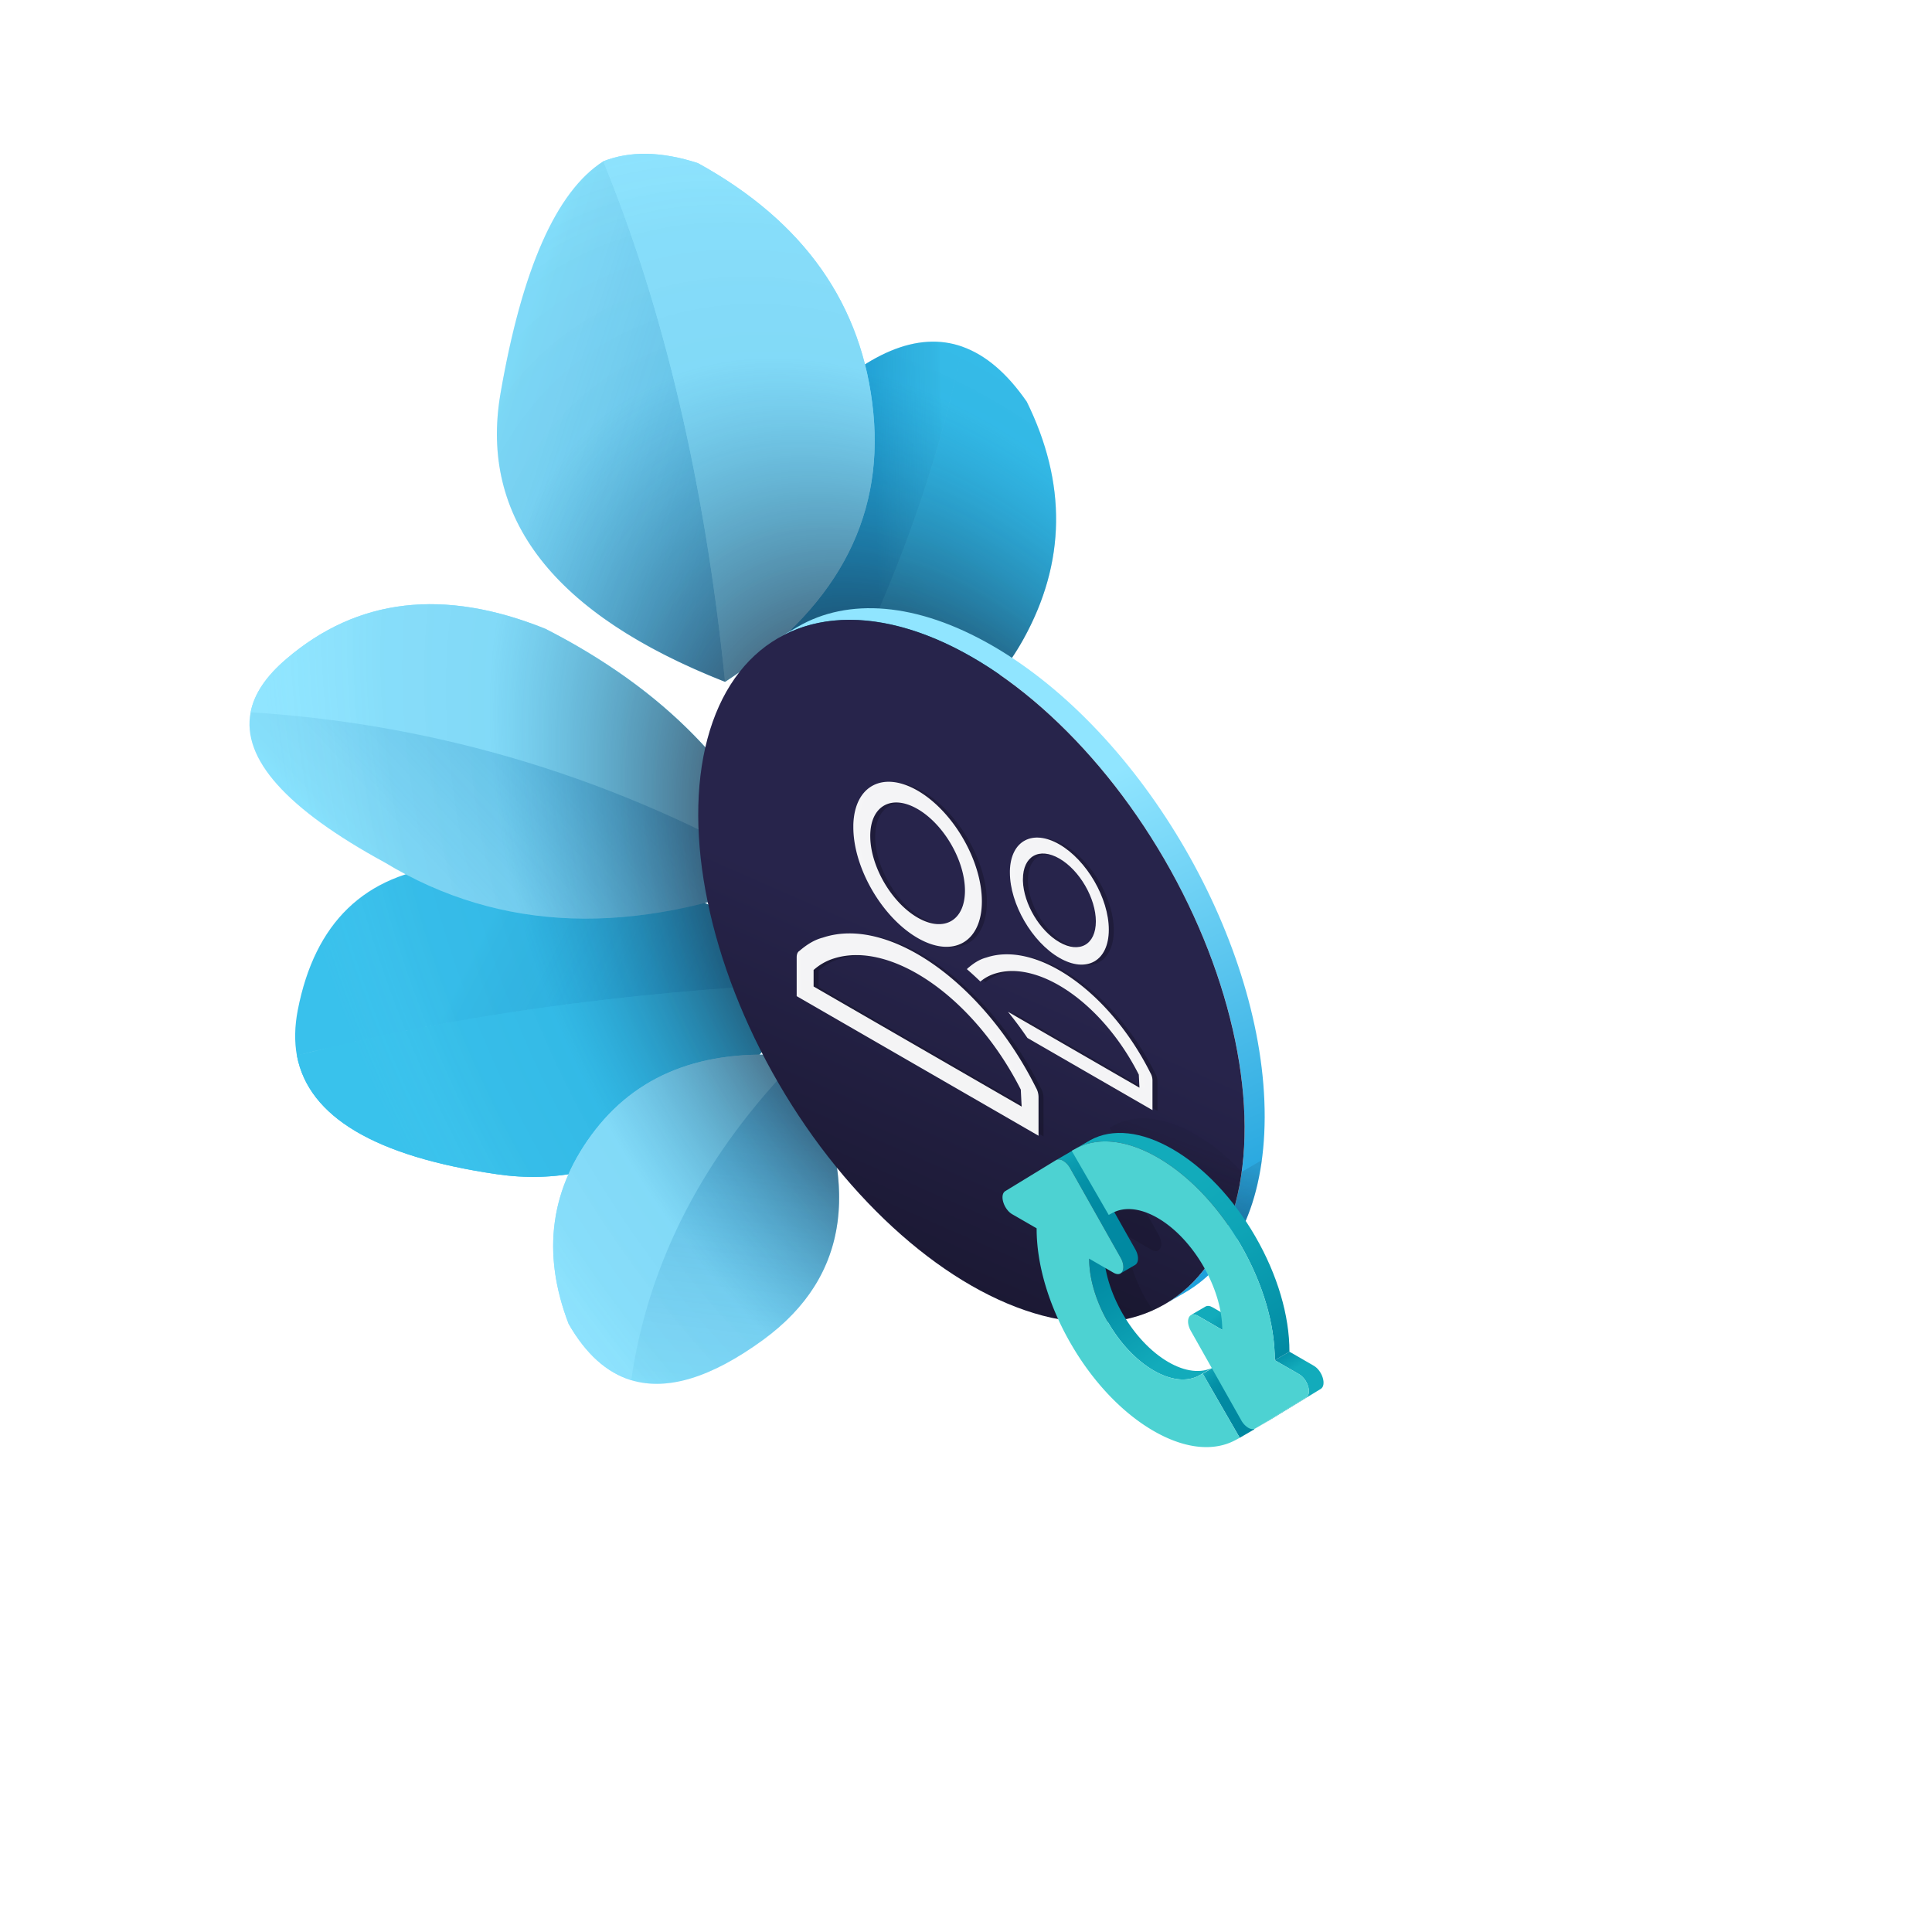 <svg xmlns="http://www.w3.org/2000/svg" xmlns:xlink="http://www.w3.org/1999/xlink" viewBox="0 0 2500 2500"><defs><linearGradient id="eab60d53-950a-477d-8e02-4c8e1cc14ffc" x1="-7029.39" y1="6637.75" x2="-6906.39" y2="6959.11" gradientTransform="matrix(0.01, 1, 1.38, -0.02, -8478.29, 8398.69)" gradientUnits="userSpaceOnUse"><stop offset="0" stop-color="#39c2ec" stop-opacity="0.1"/><stop offset="0.03" stop-color="#2ea7d6" stop-opacity="0.1"/><stop offset="0.15" stop-color="#1f82b9" stop-opacity="0.1"/><stop offset="0.87" stop-color="#0071b0" stop-opacity="0.3"/></linearGradient><linearGradient id="a29b6483-9bd4-459e-b059-facf43d378ea" x1="-5051.37" y1="7803.34" x2="-4607.84" y2="7803.34" gradientTransform="translate(-6201.61 -4153.13) rotate(-83.08)" xlink:href="#eab60d53-950a-477d-8e02-4c8e1cc14ffc"/><linearGradient id="f331f4ce-745c-4aa6-8a7f-0793474fc067" x1="1223.82" y1="708.11" x2="1122.45" y2="710.92" gradientTransform="matrix(1, 0, 0, 1, 0, 0)" xlink:href="#eab60d53-950a-477d-8e02-4c8e1cc14ffc"/><linearGradient id="e28b8abf-24cf-4ae1-b5f4-3dd6bbad44c7" x1="1178.74" y1="721.06" x2="836.6" y2="904.1" gradientUnits="userSpaceOnUse"><stop offset="0" stop-color="#39c2ec" stop-opacity="0.1"/><stop offset="0.08" stop-color="#2ea7d6" stop-opacity="0.1"/><stop offset="0.36" stop-color="#1f82b9" stop-opacity="0.1"/><stop offset="0.6" stop-color="#0071b0" stop-opacity="0.3"/></linearGradient><linearGradient id="bf7948b4-b430-4357-9dbb-dce4dcb60c15" x1="-4740.5" y1="4730.54" x2="-4342.4" y2="4730.54" gradientTransform="matrix(0.75, -0.69, 0.75, 0.81, 514.88, -5940.67)" xlink:href="#eab60d53-950a-477d-8e02-4c8e1cc14ffc"/><linearGradient id="fb6d185a-7fee-4769-90ee-1792922db597" x1="-4776.51" y1="2129.42" x2="-4374.99" y2="2129.42" gradientTransform="matrix(0.95, 0.3, -0.35, 1.09, 5936.04, -383.91)" xlink:href="#eab60d53-950a-477d-8e02-4c8e1cc14ffc"/><radialGradient id="beae766b-0a78-48d4-a09c-2a51cbd9a1b6" cx="1238.84" cy="1218.31" r="761" gradientTransform="translate(-821.86 151.36) rotate(-30.36) scale(1 1.61)" gradientUnits="userSpaceOnUse"><stop offset="0.34" stop-color="#141226" stop-opacity="0.6"/><stop offset="0.67" stop-color="#0071b0" stop-opacity="0.1"/><stop offset="0.83" stop-color="#1e89c0" stop-opacity="0.08"/><stop offset="0.97" stop-color="#7ad3f3" stop-opacity="0.02"/><stop offset="1" stop-color="#90e5ff" stop-opacity="0"/></radialGradient><linearGradient id="ac1ddb53-7244-4137-9c71-81443ba56609" x1="-6556.86" y1="-6356.99" x2="-6816.14" y2="-5806.24" gradientTransform="matrix(-1, 0, 0, 1, -5239.74, 7415.42)" gradientUnits="userSpaceOnUse"><stop offset="0" stop-color="#90e5ff"/><stop offset="1" stop-color="#1da1dc"/></linearGradient><linearGradient id="b4a79d78-496e-4213-b5e2-5627190b4ed2" x1="-6100.57" y1="-5255.22" x2="-6891.25" y2="-7058.39" gradientTransform="matrix(-0.86, -0.5, -0.5, 0.86, -7454.59, 3317.23)" gradientUnits="userSpaceOnUse"><stop offset="0.21" stop-color="#141226"/><stop offset="0.53" stop-color="#27244b"/><stop offset="0.98" stop-color="#27244b"/><stop offset="1" stop-color="#27244b"/></linearGradient><filter id="b84b7096-af80-4459-b186-c85e02a86bff" name="AI_DesenfoqueGaussiano_7"><feGaussianBlur stdDeviation="7"/></filter><filter id="a4308bf6-5308-44a1-8509-521c2592cf27" name="AI_DesenfoqueGaussiano_4"><feGaussianBlur stdDeviation="4"/></filter><linearGradient id="b0c98e93-3bca-4e6d-ac2d-0f0569eeadb0" x1="1514.49" y1="1453.11" x2="1480.7" y2="1544.54" gradientUnits="userSpaceOnUse"><stop offset="0" stop-color="#141226" stop-opacity="0.1"/><stop offset="0.01" stop-color="#141226" stop-opacity="0.1"/><stop offset="0.15" stop-color="#141226" stop-opacity="0.1"/><stop offset="0.87" stop-color="#141226" stop-opacity="0.3"/></linearGradient><linearGradient id="aea267ae-768b-42f0-a405-75f94c43a279" x1="1476.21" y1="1660.93" x2="1294.6" y2="1342.41" gradientUnits="userSpaceOnUse"><stop offset="0.01" stop-color="#0088a1"/><stop offset="0.31" stop-color="#018aa2"/><stop offset="0.41" stop-color="#0491a7"/><stop offset="0.49" stop-color="#0b9cb0"/><stop offset="0.55" stop-color="#12abbb"/><stop offset="0.98" stop-color="#12abbb"/><stop offset="1" stop-color="#12abbb"/></linearGradient><linearGradient id="a92a6c6e-051b-464b-bfc4-92aaf530fdec" x1="1420.91" y1="1623.84" x2="1552.27" y2="1813.37" gradientUnits="userSpaceOnUse"><stop offset="0.01" stop-color="#0088a1"/><stop offset="0.3" stop-color="#0694aa"/><stop offset="0.7" stop-color="#12abbb"/><stop offset="0.99" stop-color="#12abbb"/><stop offset="1" stop-color="#12abbb"/></linearGradient><linearGradient id="a52156d2-e597-408f-a596-5b340f398d5d" x1="1618.39" y1="1847.1" x2="1499.69" y2="1707.82" gradientUnits="userSpaceOnUse"><stop offset="0.01" stop-color="#0088a1"/><stop offset="0.3" stop-color="#018aa2"/><stop offset="0.4" stop-color="#0491a7"/><stop offset="0.47" stop-color="#0b9cb0"/><stop offset="0.53" stop-color="#12abbb"/><stop offset="0.66" stop-color="#12abbb"/><stop offset="0.67" stop-color="#12abbb"/><stop offset="1" stop-color="#12abbb"/></linearGradient><linearGradient id="a340af88-a373-4264-b6b0-dd7ec8d1da1f" x1="1635.17" y1="1786.95" x2="1524.18" y2="1646.89" gradientUnits="userSpaceOnUse"><stop offset="0.01" stop-color="#0088a1"/><stop offset="0.23" stop-color="#028ba3"/><stop offset="0.4" stop-color="#0795aa"/><stop offset="0.55" stop-color="#0fa5b7"/><stop offset="0.59" stop-color="#12abbb"/><stop offset="0.98" stop-color="#12abbb"/><stop offset="1" stop-color="#12abbb"/></linearGradient><linearGradient id="af541c24-30e7-4900-af2a-245904b5d03a" x1="1632.55" y1="1752.76" x2="1676.6" y2="1829.85" gradientUnits="userSpaceOnUse"><stop offset="0.01" stop-color="#0088a1"/><stop offset="0.2" stop-color="#0796ac"/><stop offset="0.42" stop-color="#12abbb"/><stop offset="0.98" stop-color="#12abbb"/><stop offset="1" stop-color="#12abbb"/></linearGradient><linearGradient id="eae57860-a107-4132-8dd7-3d6b2feecf12" x1="1658.3" y1="1767.95" x2="1390.83" y2="1365.95" gradientUnits="userSpaceOnUse"><stop offset="0.01" stop-color="#0088a1"/><stop offset="0.09" stop-color="#0490a7"/><stop offset="0.36" stop-color="#0ea4b6"/><stop offset="0.55" stop-color="#12abbb"/><stop offset="0.83" stop-color="#12abbb"/><stop offset="0.84" stop-color="#12abbb"/></linearGradient></defs><g style="isolation:isolate"><g id="bf06674e-60ea-4086-8b08-af2a4bf2c868" data-name="ARTWORK"><g id="bd50e95c-5c13-4b3d-80a6-a52bc5237fc6" data-name="Plant"><path d="M384.22,1366.08q293-75.84,668.14-94.39Q867.77,1552.57,642.77,1519.4,407,1484.95,384.22,1366.08m0,0q-5-27.16,1.09-58.92,33-170,193.6-186.91,298.56-32.14,473.45,151.44Q677.18,1290.23,384.22,1366.08Z" fill="#39c2ec"/><path d="M385.31,1307.16q33-170,193.6-186.91,298.56-32.14,473.45,151.44-375.18,18.54-668.14,94.39Q379.23,1338.92,385.31,1307.16Z" fill="url(#eab60d53-950a-477d-8e02-4c8e1cc14ffc)"/><path d="M642.77,1519.4Q407,1484.95,384.22,1366.08q293-75.84,668.14-94.39Q867.77,1552.57,642.77,1519.4Z" fill="#39c2ec"/><path d="M816.8,1785.94q69.94,21.16,170.47-52,169.37-123.41,47.69-366.6-184.6,187.17-218.16,418.65M770.7,1461.6q-88.08,113-34.86,251.53,33.38,58.3,81,72.81,33.56-231.48,218.16-418.65Q859.06,1348.74,770.7,1461.6Z" fill="#90e5ff"/><path d="M770.7,1461.6q-88.08,113-34.86,251.53,33.38,58.3,81,72.81,33.56-231.48,218.16-418.65Q859.06,1348.74,770.7,1461.6Z" fill="#90e5ff"/><path d="M816.8,1785.94q69.94,21.16,170.47-52,169.37-123.41,47.69-366.6Q850.36,1554.46,816.8,1785.94Z" fill="url(#a29b6483-9bd4-459e-b059-facf43d378ea)"/><path d="M1245.22,448.56q-86.55-30.56-199,83.62-171,173.37-2.23,447.42,149.48-273.57,201.18-531m83.3,71q-38.12-55.05-83.3-71Q1193.51,706,1044,979.6q198-3.66,280.41-152.81Q1406.65,678.19,1328.52,519.57Z" fill="#39c2ec"/><path d="M1046.27,532.18q-171,173.37-2.23,447.42,149.48-273.57,201.18-531Q1158.67,418,1046.27,532.18Z" fill="url(#f331f4ce-745c-4aa6-8a7f-0793474fc067)"/><path d="M1324.45,826.79q82.2-148.6,4.07-307.22-38.12-55.05-83.3-71Q1193.51,706,1044,979.6,1242.07,975.94,1324.45,826.79Z" fill="url(#e28b8abf-24cf-4ae1-b5f4-3dd6bbad44c7)"/><path d="M324.32,921.67q-17.62,90.26,173.81,194.49,224,135.72,519.56,17.55Q693,945.13,324.32,921.67m46-68.81q-39.15,33.32-46,68.81,368.66,23.46,693.37,212-81.41-202.44-311.94-320Q508.64,734.25,370.29,852.86Z" fill="#90e5ff"/><path d="M705.75,813.69q-197.11-79.44-335.46,39.17-39.15,33.32-46,68.81,368.66,23.46,693.37,212Q936.28,931.27,705.75,813.69Z" fill="#90e5ff"/><path d="M324.32,921.67q-17.62,90.26,173.81,194.49,224,135.72,519.56,17.55Q693,945.13,324.32,921.67Z" fill="url(#bf7948b4-b430-4357-9dbb-dce4dcb60c15)"/><path d="M780.64,208.71q-91.1,58.36-133,300.39Q606,751.53,938.26,882.28q-39-383.44-157.62-673.57m122.53,2.4q-70.63-22.92-122.53-2.4Q899.26,498.83,938.26,882.28q212.19-138.51,191.82-348.09Q1109.74,324.91,903.17,211.11Z" fill="#90e5ff"/><path d="M647.67,509.1Q606,751.53,938.26,882.28q-39-383.44-157.62-673.57Q689.55,267.08,647.67,509.1Z" fill="url(#fb6d185a-7fee-4769-90ee-1792922db597)"/><path d="M1130.08,534.19q-20.34-209.28-226.91-323.08-70.63-22.92-122.53-2.4Q899.26,498.83,938.26,882.28,1150.45,743.77,1130.08,534.19Z" fill="#90e5ff"/><g id="f50d6aa6-ba99-4de6-a330-1a6c0a3b2d3b" data-name="Gradient top"><g style="mix-blend-mode:hard-light"><path d="M1056.71,1659.88q-24.46,41.23-69.44,74-100.53,73.21-170.47,52-46.74-14.25-79.76-70.76l-1.2-2h0q-40-104.07-.24-193.68a312.26,312.26,0,0,1-92.83,0q-140-20.46-204.91-70.67-5.12-4-9.78-8.12-6.19-5.53-11.58-11.39A141.26,141.26,0,0,1,404.37,1414c-2.43-3.5-4.64-7.09-6.68-10.76q-2.91-5.25-5.29-10.72c-.42-1-.82-1.91-1.21-2.88a123.81,123.81,0,0,1-5.08-15.28c-.16-.61-.31-1.23-.46-1.84q-.79-3.21-1.43-6.48c-.17-.94-.33-1.88-.48-2.83q-4.2-26,1.57-56.09,8.74-45.12,26.49-79.45l.51-1q5-9.62,10.76-18.38,4.24-6.48,8.89-12.5t9.89-11.82a183.28,183.28,0,0,1,18.29-17.53q2.58-2.15,5.24-4.19,3.69-2.85,7.52-5.51,3.47-2.4,7.05-4.65A201.51,201.51,0,0,1,525,1131.37q-13.56-7.15-26.87-15.21-35.89-19.54-64.44-38.6-120.49-80.41-110-152.09c.18-1.27.39-2.54.63-3.8h0q6.82-35.49,46-68.81,58.86-50.46,128.36-65.07c2.83-.59,5.67-1.15,8.52-1.65l.56-.11.28,0c3.35-.58,6.71-1.11,10.09-1.57q86-11.68,187.65,29.27a824,824,0,0,1,102.43,61.59q147.71,104.78,209.51,258.43h0a846.54,846.54,0,0,1-105.46,34.66c1.76.86,3.53,1.72,5.28,2.6,2.26,1.14,4.52,2.29,6.76,3.47q6.74,3.52,13.35,7.26c2.2,1.25,4.4,2.51,6.58,3.79a494.26,494.26,0,0,1,108.16,86.2,896.71,896.71,0,0,1-69.55,93,452.6,452.6,0,0,1,52.15,2.6h0Q1124.32,1545.9,1056.71,1659.88Zm308.57-1016c-.14-1.43-.28-2.87-.44-4.31s-.34-3.05-.53-4.58q-.66-5.43-1.53-10.87c-.17-1-.33-2.06-.51-3.08q-8.51-50.24-33.75-101.51-38.12-55.05-83.3-71a112.4,112.4,0,0,0-39.1-6.44h-.27q-40.77.58-86.57,29.42-41.6-164.29-216.11-260.43a242.71,242.71,0,0,0-53.48-11.38l-1.39-.12c-2.3-.18-4.57-.32-6.83-.42-4-.17-7.88-.22-11.73-.12h-.37a142,142,0,0,0-48.73,9.63q-91.1,58.36-133,300.39Q606,751.53,938.26,882.28h0q23.1-15.09,43.46-31,21,61.14,62.32,128.33h0q51.78-1,95.65-11.87,123.91-30.79,184.76-140.94Q1374,737.18,1365.28,643.92Z" fill="url(#beae766b-0a78-48d4-a09c-2a51cbd9a1b6)"/></g></g></g><g id="e987e3c0-b88c-480a-83cd-a559b9ffddef" data-name="Icon users"><g id="accabfc7-194f-4d25-b138-fd289d9dddba" data-name="Circle Tick upgrade Calendar"><g style="isolation:isolate"><path d="M1032.6,810.87c64.28-37.36,153.29-32.09,251.54,24.63,195.23,112.72,353,386,352.36,610.31-.32,111.45-39.67,189.86-103.12,226.74l-26,15c63.46-36.88,102.81-115.29,103.13-226.74.63-224.34-157.13-497.59-352.36-610.31-98.25-56.72-187.27-62-251.54-24.64Z" fill="url(#ac1ddb53-7244-4137-9c71-81443ba56609)"/><ellipse cx="1257.03" cy="1256.67" rx="288.64" ry="498.32" transform="translate(-461.22 801.74) rotate(-30.16)" fill="url(#b4a79d78-496e-4213-b5e2-5627190b4ed2)"/></g></g><g id="a8819d64-a67b-49b6-a0e2-b2725505bc79" data-name="Drop shadow" opacity="0.23" filter="url(#b84b7096-af80-4459-b186-c85e02a86bff)"><g id="f3b03beb-76ba-46d5-9513-72023bb5dbc8" data-name="User icon"><g opacity="0.95"><path d="M1347,1408.39a24.56,24.56,0,0,1,3.28,11.93v50.18l-313-180.69v-50.17c0-3.76,1.09-6.9,3.28-8.14,8.75-7.49,18.6-14.35,30.64-17.43C1156.61,1185.57,1279.16,1272.64,1347,1408.39Zm-261.53-167.3a70.71,70.71,0,0,0-26.26,15v21.32l269.18,155.41-1.09-22C1267.13,1292,1159.89,1217.57,1085.48,1241.09Zm191.5-73.83c0,52.68-37.21,73.85-83.17,47.32s-83.16-90.66-83.16-143.35l0-3.06c1.42-50.43,38.07-70.27,83.12-44.26C1239.77,1050.45,1277,1114.58,1277,1167.26Zm-144.44-84.65,0,2.79c1.26,38.33,28.12,83.72,61.23,102.84,33.92,19.58,61.28,4,61.28-34.87s-27.36-86-61.28-105.62S1132.54,1043.73,1132.54,1082.61Z"/></g></g><g id="e3f3f793-473e-4d67-a6ff-24b843e065f2" data-name="User icon"><g opacity="0.95"><path d="M1377.24,1093.47c-34.7-20-62.92-4.75-64,34.09l0,2.35c0,40.57,28.66,90,64,110.39s64,4.13,64-36.44S1412.63,1113.91,1377.24,1093.47Zm0,126.54c-25.5-14.72-46.18-49.67-47.15-79.18l0-2.16c0-29.94,21.07-41.92,47.19-26.84s47.19,51.39,47.19,81.34S1403.36,1235.09,1377.24,1220Z"/></g></g><path d="M1497.74,1398.74v38.64L1335.9,1344c-8-11.83-16.47-23.14-25.19-33.86l170.18,98.24-.84-16.91c-46.35-91.47-128.93-148.82-186.24-130.7A54.16,54.16,0,0,0,1275,1271q-8.58-8.36-17.35-15.94a4.15,4.15,0,0,1,1.57-1.71c6.75-5.77,14.33-11,23.6-13.42,65.73-21.94,160.11,45.1,212.35,149.65A18.94,18.94,0,0,1,1497.74,1398.74Z" opacity="0.95"/></g><path id="a88b8b0d-2bdc-45d3-9400-2892f841b93b" data-name="User icon" d="M1340.57,1407.53a24.56,24.56,0,0,1,3.28,11.93v50.18L1030.9,1289v-50.17c0-3.76,1.1-6.89,3.28-8.14,8.76-7.49,18.61-14.35,30.64-17.43C1150.17,1184.71,1272.73,1271.78,1340.57,1407.53Zm-261.52-167.29a70.47,70.47,0,0,0-26.26,14.94v21.32L1322,1431.91l-1.1-22C1260.69,1291.17,1153.46,1216.71,1079.05,1240.24Zm191.49-73.84c0,52.68-37.21,73.85-83.16,47.32s-83.17-90.66-83.17-143.35l0-3.06c1.42-50.43,38.06-70.27,83.12-44.26C1233.33,1049.59,1270.54,1113.72,1270.54,1166.4Zm-144.44-84.65.05,2.8c1.26,38.32,28.11,83.71,61.23,102.83,33.92,19.58,61.27,4,61.27-34.87s-27.35-86-61.27-105.62S1126.1,1042.87,1126.1,1081.75Z" fill="#fff" fill-opacity="0.95"/><path id="a8baebc1-1cc3-448f-90e6-bc8bb32f1629" data-name="User icon" d="M1370.8,1092.61c-34.7-20-62.91-4.75-64,34.09l0,2.36c0,40.56,28.65,90,64,110.38s64,4.13,64-36.44S1406.19,1113.05,1370.8,1092.61Zm0,126.54c-25.5-14.72-46.18-49.67-47.15-79.18l0-2.16c0-29.94,21.07-41.92,47.19-26.84s47.19,51.39,47.19,81.34S1396.93,1234.23,1370.8,1219.15Z" fill="#fff" fill-opacity="0.95"/><path d="M1491.3,1397.88v38.64l-161.84-93.43q-12.06-17.74-25.18-33.86l170.17,98.24-.84-16.91c-46.35-91.47-128.93-148.82-186.23-130.7a54.2,54.2,0,0,0-18.78,10.26q-8.58-8.36-17.35-15.93a4.07,4.07,0,0,1,1.58-1.72c6.74-5.77,14.32-11,23.59-13.42,65.74-21.94,160.11,45.1,212.36,149.65A18.93,18.93,0,0,1,1491.3,1397.88Z" fill="#fff" fill-opacity="0.95"/></g><g id="b0e90fc3-4261-4ecf-ae37-a8ff45f932e2" data-name="Refresh Icon"><g id="b36f10e9-5b46-4233-b24b-c3fc65f97191" data-name="Shadow" filter="url(#a4308bf6-5308-44a1-8509-521c2592cf27)"><path d="M1489.92,1617.12l-31.49-18.18c-.09,31.51,13,67.17,33.41,96.55a180.55,180.55,0,0,1-56.37,14.82c-.31-.51-.6-1-.9-1.53-28.59-49.53-44.27-102.48-44.14-149.1l-31.49-18.18c-11.19-6.46-16.85-25.19-9-30l65.71-40.13c2.5-1.53,5.82-1.1,9.13.81a25.88,25.88,0,0,1,9.12,9.72l65.26,115.75C1506.86,1611.44,1501.11,1623.58,1489.92,1617.12Zm116.91-100.69c-18.58-19.87-38.77-36.33-59.61-48.36-39.83-23-77.51-27.14-106.11-11.67l-5.32,2.88,47.91,83,5.18-2.72c15.77-8.25,36.41-5.89,58.12,6.65,20.85,12,39.91,31.84,54.56,54.83a260.94,260.94,0,0,0,24.13-62.54,340,340,0,0,0,7.14-37.29Z" fill="url(#b0c98e93-3bca-4e6d-ac2d-0f0569eeadb0)"/></g><g id="b00739f2-5ae8-4104-8831-35eeab37d01b" data-name="Symbol"><path d="M1469,1616.48l-65.27-115.75a25.78,25.78,0,0,0-9.11-9.72c-3.26-1.88-6.52-2.33-9-.88l-18.94,11c2.49-1.44,5.75-1,9,.89a25.88,25.88,0,0,1,9.12,9.72l65.26,115.75c5.21,9.22,4.32,17.73-.21,20.37l18.94-11C1473.34,1634.21,1474.23,1625.71,1469,1616.48Z" fill="url(#aea267ae-768b-42f0-a405-75f94c43a279)"/><path d="M1409.4,1628.73l18.94-11c-.15,53.16,37.36,118.13,83.62,144.83,21.71,12.54,42.35,14.91,58.12,6.65l-18.94,11c-15.77,8.25-36.41,5.89-58.12-6.65C1446.76,1746.86,1409.25,1681.88,1409.4,1628.73Z" fill="url(#a92a6c6e-051b-464b-bfc4-92aaf530fdec)"/><polygon points="1556.32 1777.5 1575.26 1766.49 1623.17 1849.48 1604.23 1860.48 1556.32 1777.5" fill="url(#a52156d2-e597-408f-a596-5b340f398d5d)"/><path d="M1375.7,1502a25.88,25.88,0,0,1,9.12,9.72l65.26,115.75c7.75,13.74,2,25.88-9.19,19.42l-31.49-18.18c-.15,53.15,37.36,118.13,83.62,144.83,21.71,12.54,42.35,14.9,58.12,6.65l5.18-2.71,47.91,83-5.32,2.87c-28.6,15.47-66.29,11.33-106.12-11.67-40.57-23.42-78.66-63.59-107.25-113.12s-44.27-102.48-44.14-149.1l-31.49-18.18c-11.19-6.46-16.85-25.19-9.05-30l65.71-40.13C1369.07,1499.67,1372.39,1500.1,1375.7,1502Z" fill="#4dd2d2"/><path d="M1569,1691.63c-3.67-2.12-6.75-2.23-9-1l-18.94,11c2.22-1.29,5.3-1.17,9,1l31.49,18.18,18.94-11Z" fill="url(#a340af88-a373-4264-b6b0-dd7ec8d1da1f)"/><path d="M1700,1767.25l-31.49-18.18-18.94,11,31.49,18.18c11.19,6.46,16.85,25.2,9.06,30l-65.71,40.13,18.94-11,65.71-40.13C1716.86,1792.45,1711.2,1773.71,1700,1767.25Z" fill="url(#af541c24-30e7-4900-af2a-245904b5d03a)"/><path d="M1624.39,1600c-28.6-49.53-66.69-89.71-107.26-113.13-39.83-23-77.51-27.14-106.11-11.67l-18.94,11c28.6-15.47,66.28-11.33,106.11,11.66,40.57,23.43,78.66,63.61,107.26,113.13s44.26,102.48,44.13,149.1l18.94-11C1668.65,1702.46,1653,1649.5,1624.39,1600Z" fill="url(#eae57860-a107-4132-8dd7-3d6b2feecf12)"/><path d="M1498.19,1497.85c40.57,23.43,78.66,63.61,107.26,113.13s44.26,102.48,44.13,149.1l31.49,18.18c11.19,6.46,16.85,25.2,9.06,30l-65.71,40.13c-2.51,1.53-5.83,1.09-9.14-.82a26,26,0,0,1-9.11-9.71l-65.27-115.75c-7.74-13.74-2-25.89,9.2-19.43l31.49,18.18c.15-53.15-37.36-118.13-83.63-144.84-21.71-12.53-42.34-14.89-58.11-6.64l-5.18,2.72-47.91-83,5.32-2.88C1420.68,1470.72,1458.36,1474.86,1498.19,1497.85Z" fill="#4dd2d2"/></g></g></g></g></svg>
